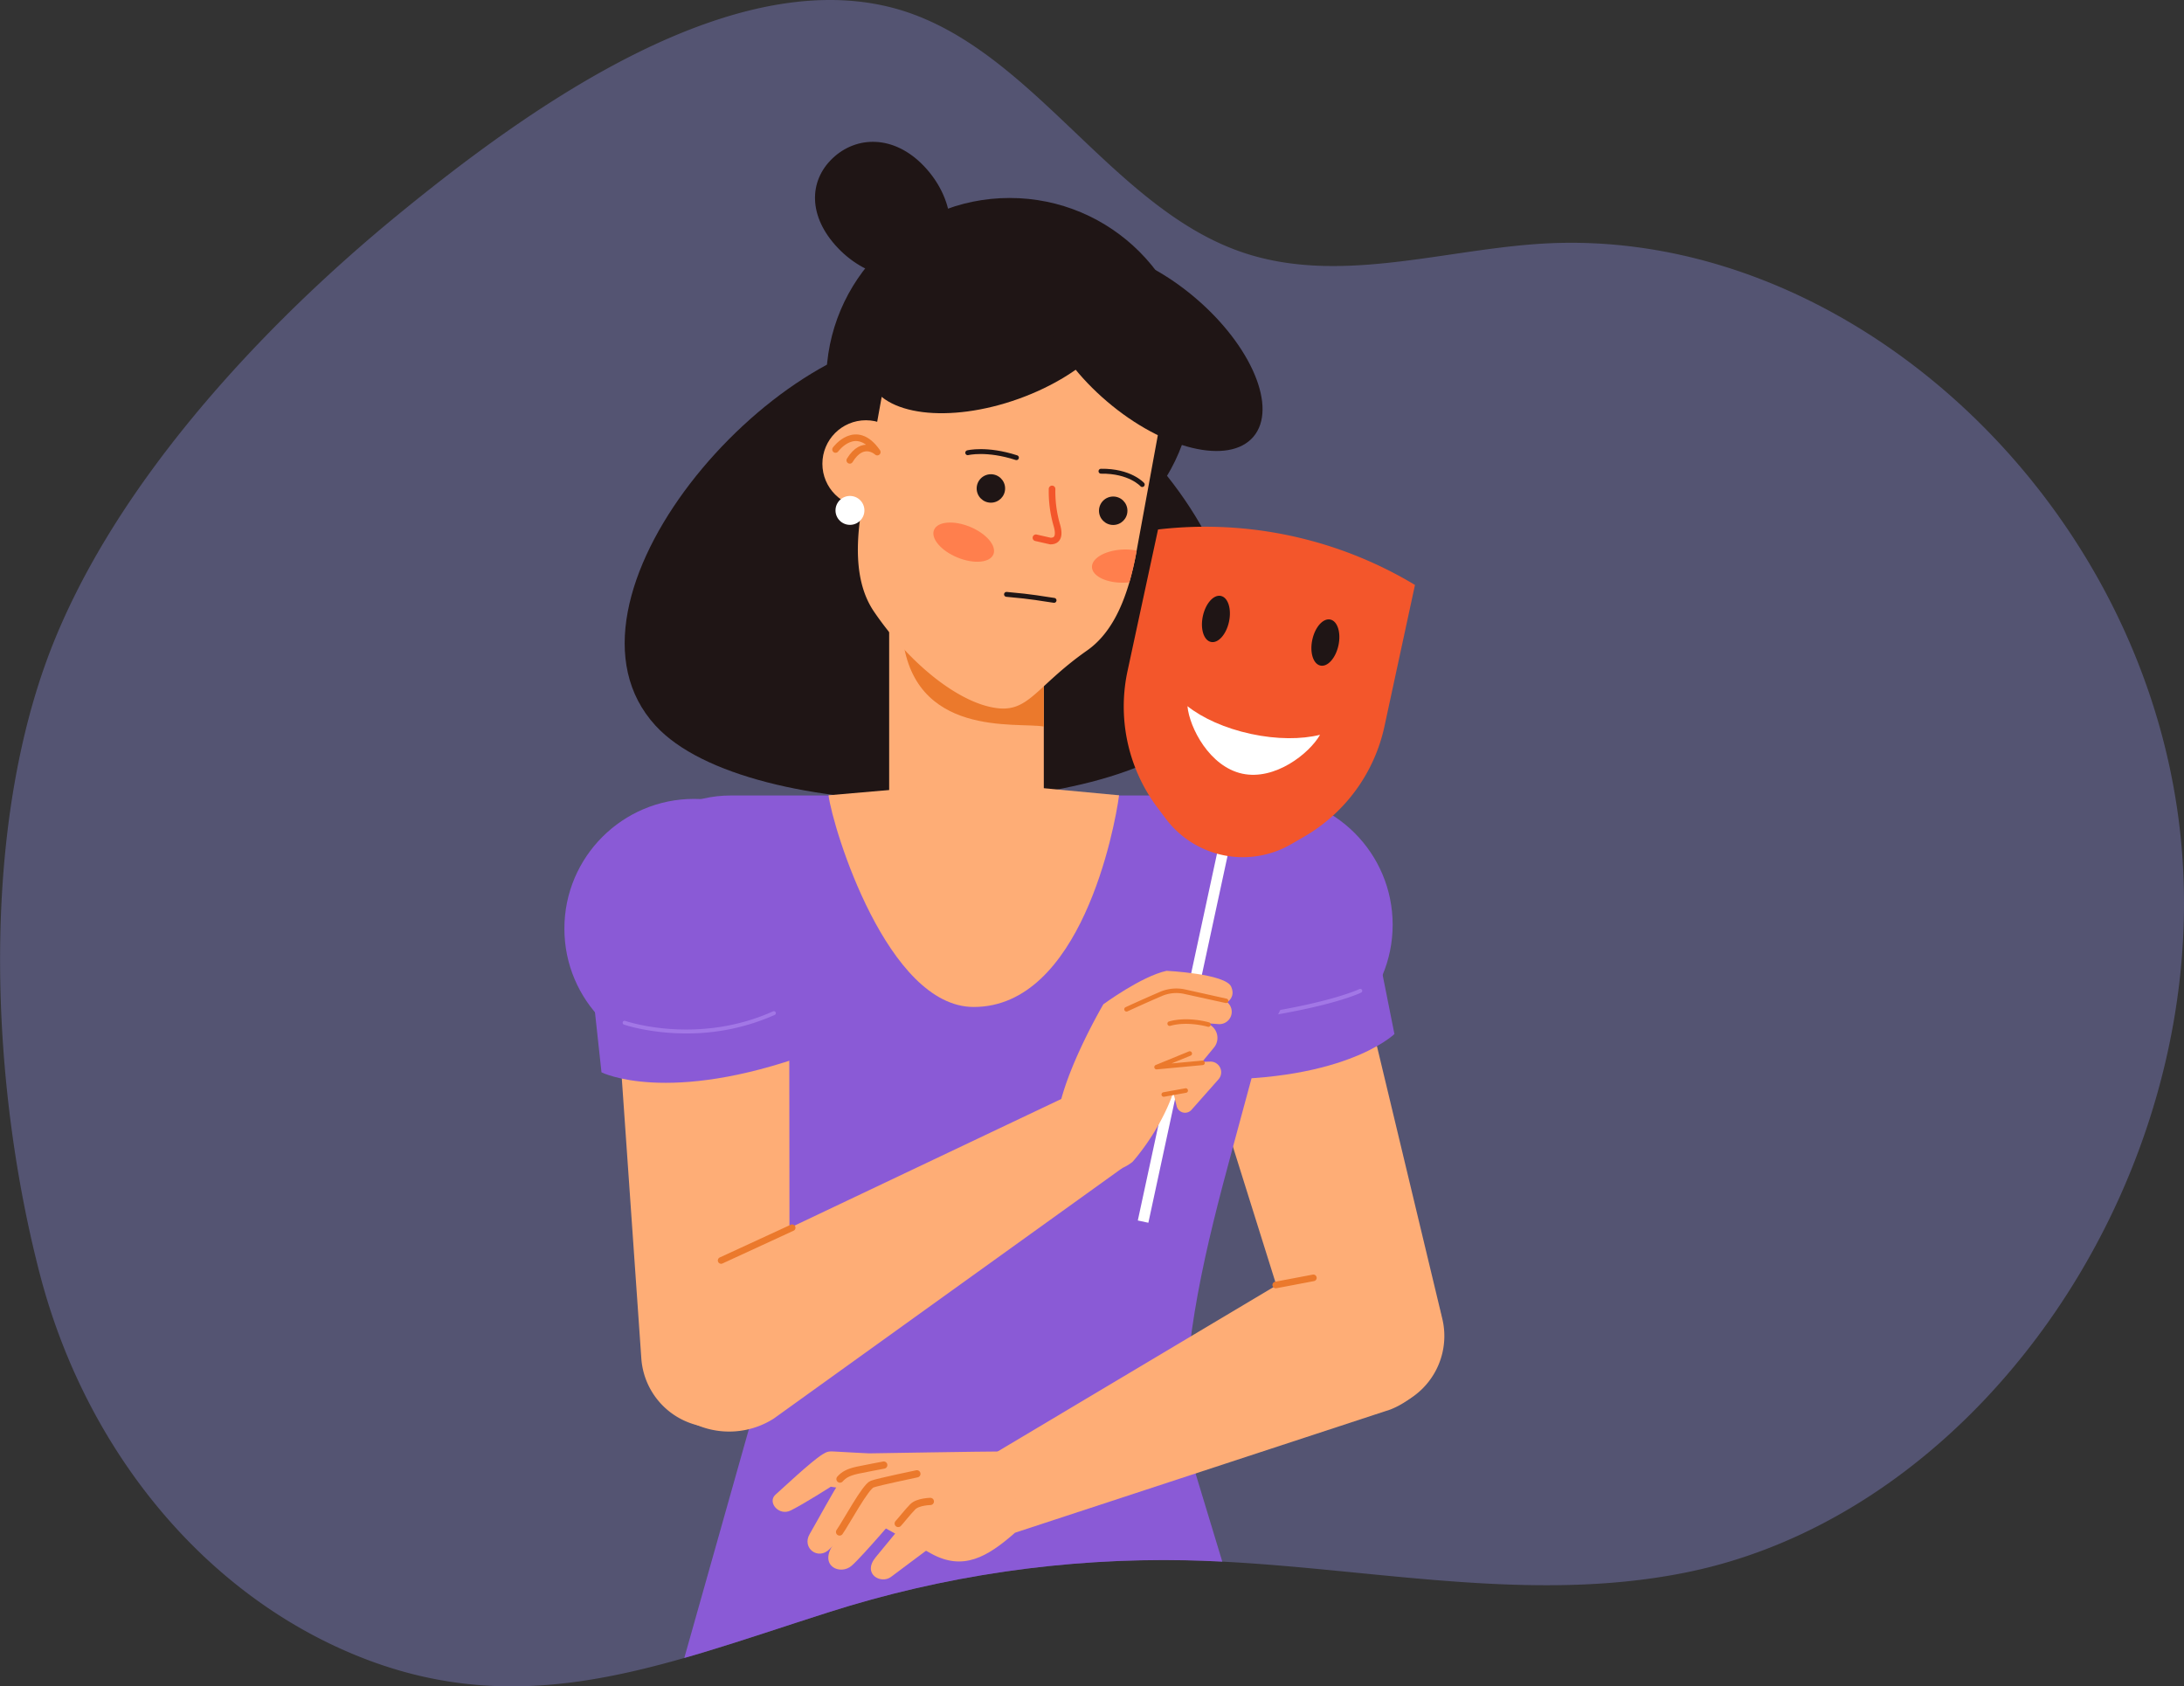 <svg xmlns="http://www.w3.org/2000/svg" xmlns:xlink="http://www.w3.org/1999/xlink" viewBox="0 0 1667.71 1287.74"><rect x="0" y="0" width="1667.71" height="1287.74" fill="#333333" stroke="none"/><defs><style>.cls-1,.cls-15,.cls-5,.cls-7,.cls-8{fill:none;}.cls-2{fill:#1f1515;}.cls-3{fill:#fead76;}.cls-4{fill:#eb792c;}.cls-5{stroke:#1f1515;stroke-width:3.73px;}.cls-15,.cls-5,.cls-7,.cls-8{stroke-linecap:round;stroke-linejoin:round;}.cls-6{fill:#ff7f4d;}.cls-7{stroke:#f3562b;}.cls-7,.cls-8{stroke-width:5.05px;}.cls-15,.cls-8{stroke:#eb792c;}.cls-9{fill:#fff;}.cls-10{fill:#545472;}.cls-11{clip-path:url(#clip-path);}.cls-12{fill:#8a5ad6;}.cls-13{fill:#a277e6;}.cls-14{fill:#f3562b;}.cls-15{stroke-width:5.52px;}</style><clipPath id="clip-path"><path class="cls-1" d="M905.76,1191.48c128.08,2.79,257.21,34.93,383.13,9,230.08-47.4,404.86-311.32,375.63-567.2s-258-463.83-491.52-446.91c-75.44,5.46-152.84,30.93-225,6.08C851.81,159.34,792.79,46,697.2,10.85,567.74-36.7,403.15,82.64,303.5,164.3,200.71,248.53,81.49,374.23,34,508.94c-49,139-40.25,323.11-3.52,464.18,32.92,126.44,115.69,233,226.1,284.26,134.59,62.5,244.43,15.69,375.6-26.05A842.56,842.56,0,0,1,905.76,1191.48Z"/></clipPath><symbol id="woman_sad" data-name="woman_sad" viewBox="0 0 487.14 660.67"><path class="cls-2" d="M442,445.87c89.15-94.47-80.2-298.26-210.35-298.26-119.12,0-295.77,202.69-208,298.26C94.35,522.9,370.17,521.94,442,445.87Z"/><rect class="cls-3" x="202.01" y="270.34" width="118.09" height="252.79"/><path class="cls-4" d="M320.1,375.7v70.81C300,442.83,219.31,455.87,212,375.7Z"/><path class="cls-3" d="M377.57,499c-3.35,25.62-29.35,161.65-111,161.65-65.84,0-107.51-136-110.86-161.65l115-10Z"/><circle class="cls-2" cx="294.05" cy="182.98" r="140.1"/><path class="cls-3" d="M412.59,194.48,391,312.13v0a245.31,245.31,0,0,1-5.58,24.24c-6,20.58-15.49,40.3-32.28,52.06C313,416.59,308.47,437.06,281.47,432c-27-4.79-63.36-32.69-91-73.18-16.1-23.59-13.58-56.64-8.5-84.75l21.28-117.75a39.76,39.76,0,0,1,46.2-32l65.63,11.86,65.6,12.06A39.75,39.75,0,0,1,412.59,194.48Z"/><path class="cls-5" d="M291.61,345.57c21.16,1.85,26.93,3.31,36.31,4.58"/><ellipse class="cls-6" cx="258.92" cy="305.68" rx="12.66" ry="24.51" transform="translate(-122.33 428.66) rotate(-67.61)"/><path class="cls-6" d="M391,312.13v0a245.31,245.31,0,0,1-5.58,24.24c-1.19.13-2.39.22-3.62.26-13.53.45-24.68-4.86-24.92-11.84s10.56-13,24.09-13.47A44.84,44.84,0,0,1,391,312.13Z"/><path class="cls-7" d="M326.39,265.06l0,.54a92,92,0,0,0,3.7,27.34c1.67,5.83,1.84,12-5,11.91l-11-2.5"/><path class="cls-5" d="M262,237.42s14.41-3.62,37.19,3.76"/><circle class="cls-2" cx="279.69" cy="264.7" r="10.86"/><path class="cls-5" d="M395.27,261.72s-9.39-10.52-31.52-10.18"/><circle class="cls-2" cx="373.09" cy="281.72" r="10.86"/><path class="cls-2" d="M228.55,18.51c23,24.1,26.88,57.64,8.75,74.92S185.85,105.2,162.89,81.1s-22.28-51.18-4.15-68.47S205.58-5.58,228.55,18.51Z"/><ellipse class="cls-2" cx="283.39" cy="147.31" rx="102.47" ry="51.96" transform="translate(-33.11 104.44) rotate(-19.75)"/><ellipse class="cls-2" cx="402.14" cy="158.79" rx="51.96" ry="102.47" transform="translate(20.53 362.04) rotate(-49.59)"/><circle class="cls-3" cx="184.24" cy="245.84" r="33.22"/><path class="cls-8" d="M161.07,234.93s15.63-21.45,31.86,2c0,0-10.89-10.23-21,6.3"/><circle class="cls-9" cx="172.07" cy="281.46" r="11.04"/></symbol></defs><title>Asset 1</title><g id="Layer_2" data-name="Layer 2"><g id="_1" data-name="1"><path class="cls-10" d="M905.76,1191.48c128.08,2.79,257.21,34.93,383.13,9,230.08-47.4,404.86-311.32,375.63-567.2s-258-463.83-491.52-446.91c-75.44,5.46-152.84,30.93-225,6.08C851.81,159.34,792.79,46,697.2,10.85,567.74-36.7,403.15,82.64,303.5,164.3,200.71,248.53,81.49,374.23,34,508.94c-49,139-40.25,323.11-3.52,464.18,32.92,126.44,115.69,233,226.1,284.26,134.59,62.5,244.43,15.69,375.6-26.05A842.56,842.56,0,0,1,905.76,1191.48Z"/><g class="cls-11"><path class="cls-3" d="M1031.51,715.75,1101.34,1007a56.69,56.69,0,0,1-109.22,30.18L902.5,751.39a67,67,0,0,1,127.79-40.07C1030.73,712.74,1031.17,714.33,1031.51,715.75Z"/><circle class="cls-12" cx="964.37" cy="706.17" r="99.07"/><path class="cls-12" d="M1052.33,727.16l12.46,62.46s-40.2,39.26-156.22,34.17l-19.18-66.73S988.66,775.56,1052.33,727.16Z"/><path class="cls-13" d="M964.63,776.47a1.5,1.5,0,0,1-.23-3c53.51-8.54,73.4-18.07,73.59-18.16a1.5,1.5,0,1,1,1.32,2.69c-.8.4-20.37,9.8-74.44,18.43Z"/><path class="cls-12" d="M503.05,808.76l18.82,77.07C538,952,575.05,1020.07,572.74,1088.15l-51.12,181.12h435l-51.54-170c-2.51-74.2,16.08-148.35,35.48-220l19.07-70.47,43-89.92c6-59.53-38.43-111.42-95.44-111.42H557.88c-57,0-101.47,51.89-95.43,111.42Z"/><use width="487.14" height="660.67" transform="translate(476.96 108.3)" xlink:href="#woman_sad"/><rect class="cls-9" x="919.56" y="456.63" width="8.24" height="481.65" transform="translate(167.94 -179.18) rotate(12.18)"/><path class="cls-14" d="M1080.48,446.68h0a310.69,310.69,0,0,0-195.3-42.46l-.9.11L861,512.34A128.67,128.67,0,0,0,882.12,614.4l8.09,10.78a73.54,73.54,0,0,0,95.64,19.51l9.95-5.75a128.7,128.7,0,0,0,61.37-84.25Z"/><path class="cls-9" d="M1008,561.1c-8.23,14.39-34.47,35.07-59.4,29.69s-40.29-35-41.86-51.54c11.49,9.09,28.57,16.89,48.42,21.18S993.78,564.65,1008,561.1Z"/><ellipse class="cls-2" cx="928.47" cy="472.63" rx="17.98" ry="10.21" transform="translate(270.6 1280.49) rotate(-77.82)"/><ellipse class="cls-2" cx="1012.05" cy="490.67" rx="17.98" ry="10.21" transform="translate(318.91 1376.42) rotate(-77.82)"/><path class="cls-3" d="M531.19,971.76,825.91,831.84l31.41,59.87L590.85,1083.26a63.4,63.4,0,0,1-93.5-31.46h0A63.41,63.41,0,0,1,531.19,971.76Z"/><g id="arm"><path class="cls-3" d="M809.52,870.58h0a35.09,35.09,0,0,0,55.29,16.64h0s38.38-42.07,37.15-88.73l-59.35-31.73s-29.13,49.46-34.8,84.13A42.2,42.2,0,0,0,809.52,870.58Z"/><path class="cls-3" d="M881.94,811.66l42.22-1a8.15,8.15,0,0,1,6.29,13.55L909.84,847.5a6.58,6.58,0,0,1-11.32-2.79l-4.08-16.54Z"/><path class="cls-3" d="M866.91,779.12,918.5,781A11.58,11.58,0,0,1,927,799.94l-22.19,26.91Z"/><path class="cls-3" d="M846,774.12l45.37-17.46,41.25,6.65a9.44,9.44,0,0,1,7.72,11.32h0a9.43,9.43,0,0,1-9.94,7.4l-31.1-2.38-27.86,15.84Z"/><path class="cls-3" d="M842.53,766.91s29-21.39,48.29-25.57c0,0,45,2.19,49.34,12.16s-6.38,13.63-6.38,13.63l-41.11-.46L861.55,786.1Z"/><path class="cls-4" d="M906,834.4l-.31.08-16.63,3a1.74,1.74,0,1,1-.62-3.42l16.62-3a1.74,1.74,0,0,1,.94,3.34Z"/><path class="cls-4" d="M918.92,813.22a2.31,2.31,0,0,1-.47.11l-35.13,3.28a1.74,1.74,0,0,1-.82-3.34l25.34-10.38,0,0a1.74,1.74,0,0,1,1.28,3.24l-14.52,5.94,23.49-2.19a1.74,1.74,0,0,1,1.9,1.57A1.76,1.76,0,0,1,918.92,813.22Z"/><path class="cls-4" d="M923.38,784a1.72,1.72,0,0,1-1.12.05c-.15-.05-15.43-4.45-28.61-.7a1.74,1.74,0,1,1-.95-3.35c14.16-4,29.88.51,30.55.71a1.73,1.73,0,0,1,1.17,2.16A1.7,1.7,0,0,1,923.38,784Z"/><path class="cls-4" d="M936.83,765.84a1.66,1.66,0,0,1-1,.07L904.37,759a27.9,27.9,0,0,0-17.16,1.59c-7.49,3.2-16.36,7.15-26.37,11.76a1.75,1.75,0,0,1-1.46-3.17c10-4.62,19-8.58,26.46-11.79a31.55,31.55,0,0,1,19.28-1.79l31.47,7a1.74,1.74,0,0,1,.24,3.33Z"/></g><path class="cls-3" d="M602.63,733.68l.31,299.53a56.68,56.68,0,0,1-113.23,4L468.87,738.41a67,67,0,0,1,133.6-9.32C602.57,730.57,602.62,732.22,602.63,733.68Z"/><circle class="cls-12" cx="530.04" cy="709.12" r="99.07"/><path class="cls-12" d="M452.43,755.54l6.87,63.32s50.13,25.39,159.27-14.3l-1.73-69.41S527.7,782.6,452.43,755.54Z"/><path class="cls-4" d="M550.66,965.05a2.53,2.53,0,0,1-1.06-4.82l54.25-25a2.52,2.52,0,1,1,2.11,4.58l-54.25,25A2.62,2.62,0,0,1,550.66,965.05Z"/><path class="cls-13" d="M524.07,789.16c-27.94,0-47.29-6.63-47.61-6.74a1.5,1.5,0,1,1,1-2.83c.54.19,54.81,18.75,112.85-7.3a1.5,1.5,0,0,1,1.23,2.74A164.36,164.36,0,0,1,524.07,789.16Z"/></g><path class="cls-3" d="M1006.3,962.7,748.21,1116.49,773.3,1171l288.38-94.65a63.41,63.41,0,0,0,29.31-94.2h0A63.42,63.42,0,0,0,1006.3,962.7Z"/><line class="cls-8" x1="1002.9" y1="975.8" x2="974.16" y2="981.25"/><path class="cls-3" d="M764.57,1108.38c-10.13-.06-100.87,1.44-100.87,1.44l-15.19,41.77S683,1170.86,711,1186.33c24.38,13.47,42.75,2.7,63.63-15.51C774.65,1170.82,780.85,1108.48,764.57,1108.38Z"/><path class="cls-3" d="M688.11,1153.63s-28.72,34-37.73,41.95c-8.69,7.66-25.24.26-14.22-16S666,1133.3,666,1133.3Z"/><path class="cls-3" d="M720.68,1174s-32.25,24.18-40.31,30.17c-7.77,5.77-22.08-2.24-11.8-14.9s28.91-35,28.91-35Z"/><path class="cls-3" d="M667.5,1150.77s-22.67,20.25-33.87,32c-8.74,9.16-21.56-.62-15.4-11.27,7.09-12.26,17.95-32.43,22.66-39.35,5.16-7.58,8.23-13.24,21.66-12s28.88,3.22,28.88,3.22l-8.29,28.49Z"/><path class="cls-3" d="M663.7,1109.82s-20.47-1-24.89-1.31c-5.82-.47-7.22-.14-10.78,2.1-9.09,5.71-30.84,26.37-35.82,30.72-6.53,5.71,2.47,16.69,11.68,12.06,10.74-5.41,30.5-18.09,30.5-18.09l31.86,4.72Z"/><path class="cls-15" d="M641.1,1169.86c5.1-7.32,19.81-34.74,24.89-36.56s34.14-7.85,34.14-7.85"/><path class="cls-15" d="M685.88,1163.38c2.06-2.18,7.17-8.74,11.07-12.72s13.47-4.12,13.47-4.12"/><path class="cls-15" d="M641.42,1129.46c2.93-3.31,6.21-5.17,13.23-6.76,3.69-.83,20.19-3.93,20.19-3.93"/></g></g></svg>